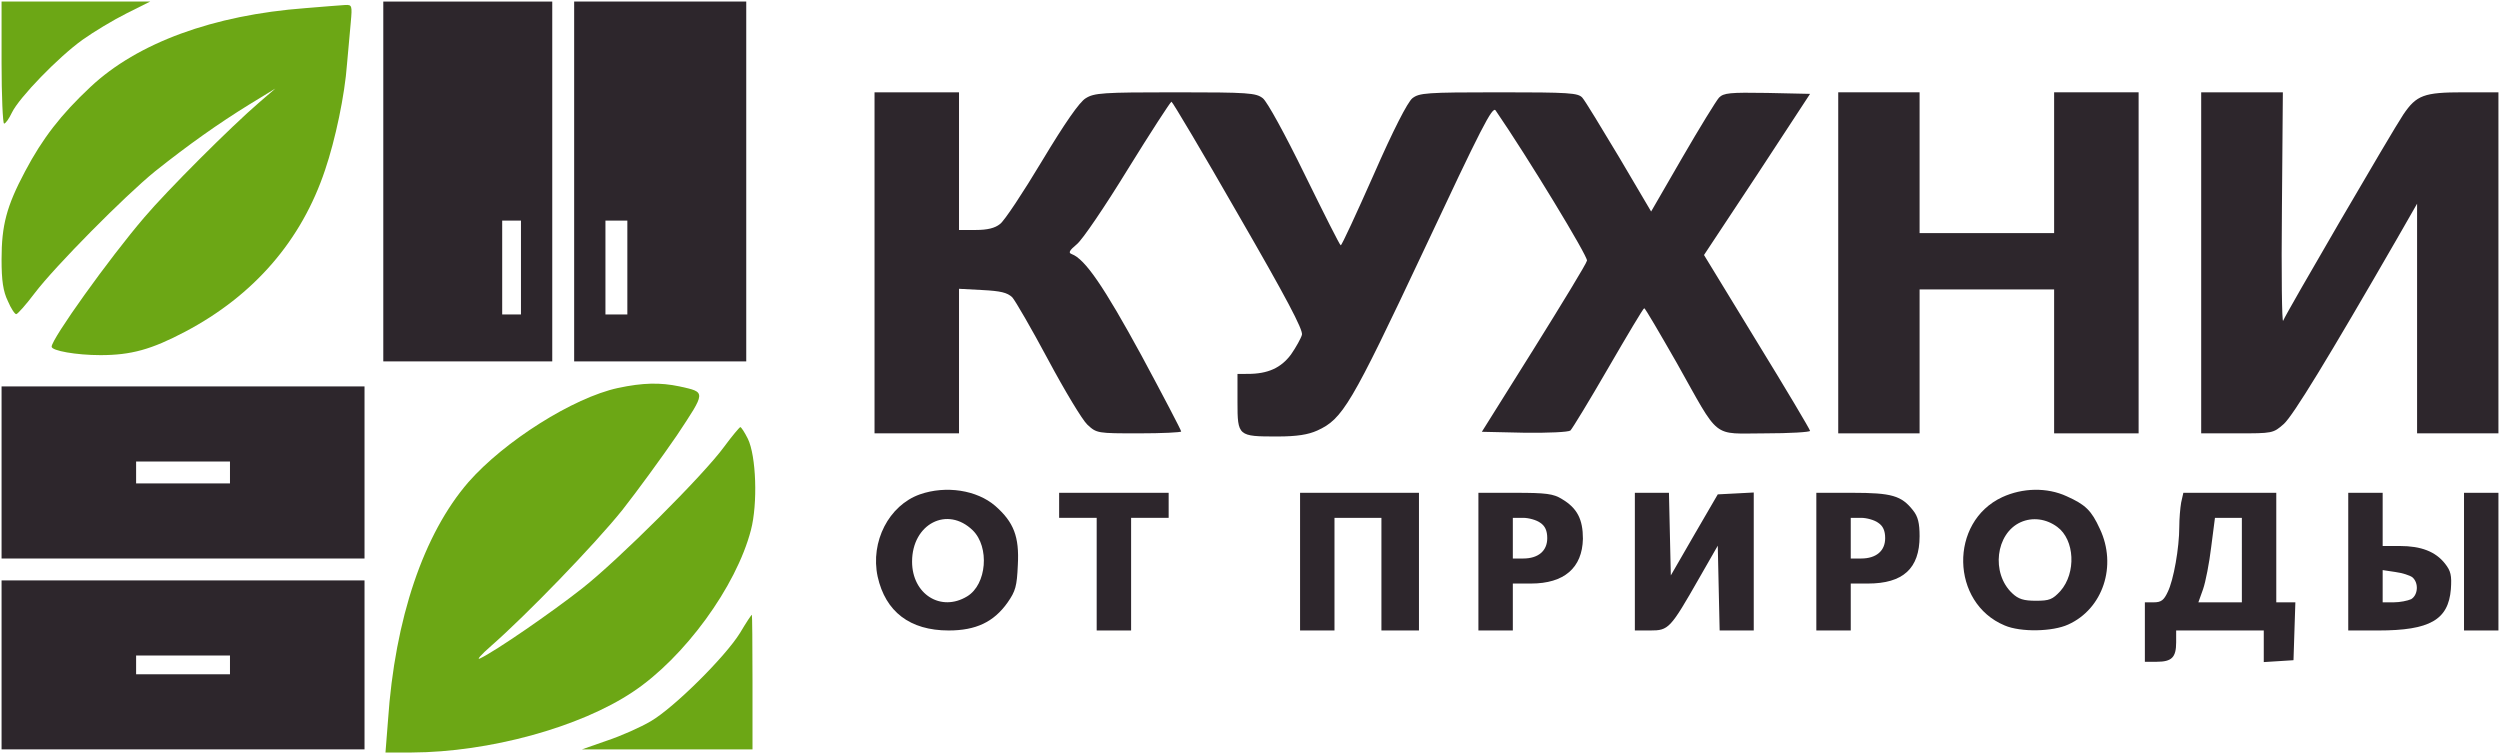 <?xml version="1.0" encoding="utf-8"?>
<!-- Generator: Adobe Illustrator 15.0.2, SVG Export Plug-In  -->
<!DOCTYPE svg>
<svg version="1.2" baseProfile="tiny"
	 xmlns="http://www.w3.org/2000/svg" xmlns:xlink="http://www.w3.org/1999/xlink" xmlns:a="http://ns.adobe.com/AdobeSVGViewerExtensions/3.0/"
	 x="0px" y="0px" width="799px" height="241px" viewBox="-0.5 -0.5 799 241" xml:space="preserve">
<defs>
</defs>
<path fill="#6CA715" d="M0,19.5C0,30.2,0.4,39,0.8,39c0.5,0,1.6-1.6,2.5-3.5c2.3-4.8,14.9-17.8,22.6-23.3c3.5-2.5,9.8-6.3,14-8.4
	L47.5,0H23.7H0V19.5z"/>
<path fill="#2D262C" d="M122,57.5V115h27h27V57.5V0h-27h-27V57.5z M166,85v15h-3h-3V85V70h3h3V85z"/>
<path fill="#2D262C" d="M183,57.5V115h27.5H238V57.5V0h-27.5H183V57.5z M200,85v15h-3.5H193V85V70h3.5h3.5V85z"/>
<path fill="#6CA715" d="M97.1,2.1C67.7,4.3,43.4,13.2,28.4,27.3c-9.4,8.8-15.3,16.4-20.9,27C1.6,65.4,0,71.5,0,82.4
	c0,6.8,0.5,10.2,2,13.3c1,2.4,2.3,4.3,2.7,4.2c0.4,0,3.1-3,5.8-6.6c6.5-8.6,28.9-31.2,38.5-39C59.8,45.7,69.3,39,79,33l8.5-5.2
	l-5,4.3C73.4,39.9,52.9,60.4,45.6,69C34.3,82.2,16,107.8,16,110.3c0,1.3,7.9,2.7,15.6,2.7c9.8,0,16.3-1.8,27.1-7.5
	c22-11.6,37.2-29.2,44.7-51.7c3.3-9.7,6.3-24,7-33.8c0.4-4.1,0.9-10.1,1.2-13.3c0.5-5.5,0.4-5.7-1.8-5.6
	C108.5,1.2,102.8,1.6,97.1,2.1z"/>
<path fill="#2D262C" d="M279,83.5V138h13.5H306v-23.1V91.8l7.5,0.4c5.8,0.3,7.9,0.8,9.5,2.3c1,1.1,6.2,10.1,11.5,20
	c5.3,9.9,10.9,19.2,12.5,20.7c3,2.8,3.2,2.8,16.5,2.8c7.4,0,13.5-0.3,13.5-0.6c0-0.4-5.7-11.301-12.7-24.3c-12-22-18-30.8-22.3-32.4
	c-1.1-0.4-0.8-1.1,1.6-3.1c1.801-1.4,9.101-12.2,16.4-24.1c7.3-11.8,13.6-21.5,13.9-21.5c0.3,0,10,16.3,21.399,36.2
	c15.2,26.3,20.7,36.7,20.3,38.3c-0.3,1.1-1.899,4-3.5,6.3c-3.199,4.3-7.399,6.2-13.8,6.2H395v9c0,10.9,0.2,11,12.7,11
	c6.399,0,9.899-0.6,12.8-1.9c8.1-3.699,10.7-8,34-57.5c18.4-39.2,22-46.3,23-44.8c10.3,15,29.6,46.8,29.2,48
	c-0.2,1-7.9,13.6-17,28.2L473.1,137.5l13.5,0.3c7.801,0.101,14.101-0.2,14.801-0.7c0.6-0.6,6.1-9.6,12.1-20
	C519.6,106.6,524.7,98,525,98s4.9,7.9,10.4,17.5c14,24.9,11,22.5,28.199,22.5c7.9,0,14.4-0.4,14.4-0.8c0-0.4-7.6-13.2-17-28.5
	L544.1,81l17-25.7L578,29.5l-13.7-0.3c-12-0.2-13.899,0-15.399,1.5c-0.9,1-6.2,9.6-11.7,19.1l-10,17.3L517,49.8
	c-5.7-9.5-10.9-18.1-11.8-19.1c-1.4-1.5-4-1.7-26.7-1.7c-23.2,0-25.4,0.2-27.6,1.9c-1.5,1.2-6.101,10.1-12.4,24.5
	C433,67.8,428.3,78,428,77.9c-0.3,0-5.4-10.2-11.5-22.6c-6.3-12.9-12-23.3-13.4-24.4c-2.199-1.7-4.399-1.9-28-1.9
	c-23.199,0-25.899,0.2-28.6,1.9c-2,1.2-6.6,7.8-14,20.1c-6,10-12,19.1-13.4,20.1c-1.6,1.3-4,1.9-7.699,1.9H306V51V29h-13.5H279V83.5
	z"/>
<path fill="#2D262C" d="M587,83.5V138h13h13v-23V92h21.5H656v23v23h13.5H683V83.5V29h-13.5H656v22.5V74h-21.5H613V51.5V29h-13h-13
	V83.5z"/>
<path fill="#2D262C" d="M703,83.5V138h11.5c11.3,0,11.5,0,14.9-3c3-2.7,14.1-20.9,36.3-59.4l6.3-11v36.7V138h13h13V83.5V29h-11.2
	c-12.6,0-15,0.9-19.2,7.1C764.1,41.3,730,99.8,729.2,102c-0.4,1-0.601-15-0.4-35.6l0.3-37.4H716h-13V83.5z"/>
<path fill="#6CA715" d="M197,123.5c-14.3,3.1-36.3,17-47.8,30.1c-14.3,16.5-23.5,43.601-25.7,76.2l-0.8,10.2h8.4
	c24.6-0.1,53.7-8,70.7-19.4c16.4-10.899,33-33.6,37.7-51.699c2.2-8.4,1.7-23.7-1-29.2c-1-2-2.1-3.7-2.4-3.7
	c-0.3,0.1-2.6,2.8-5.1,6.2c-6.6,9.1-33.9,36.3-45.5,45.399c-9.8,7.7-27.5,19.9-32.5,22.301c-1.4,0.699,0.2-1.101,3.5-4
	c11.1-9.7,33-32.301,41.9-43.4c4.8-6.1,12.6-16.8,17.4-23.8c9.4-14.2,9.4-13.8,0.9-15.7C210.5,121.7,205,121.8,197,123.5z"/>
<path fill="#2D262C" d="M0,150.5V178h58h58v-27.5V123H58H0V150.5z M73,150.5v3.5H58H43v-3.5V147h15h15V150.5z"/>
<path fill="#2D262C" d="M293.5,157.5c-9.9,3.5-15.9,15.1-13.5,26.3c2.5,11.2,10.3,17.2,22.7,17.2c8.7,0,14.399-2.7,18.8-8.9
	c2.6-3.699,3-5.3,3.3-12c0.5-9.1-1.3-13.699-7.2-18.899C311.7,156.1,301.8,154.6,293.5,157.5z M310.4,169
	c5.399,5.3,4.5,17.3-1.801,21.1C300.2,195.2,291,189.4,291,179C291,166.9,302.3,161.1,310.4,169z"/>
<path fill="#2D262C" d="M639.4,158.4c-17,7.899-16.5,33.8,0.8,41c5.1,2.199,15.3,2,20.3-0.301c11.1-5,15.7-18.8,10.1-30.6
	c-2.699-5.9-4.6-7.7-10.6-10.4C653.7,155.2,645.9,155.4,639.4,158.4z M657,167.9c5.6,4.1,6.1,14.699,1,20.5
	c-2.5,2.699-3.5,3.1-7.8,3.1c-3.9,0-5.601-0.5-7.601-2.4c-6.8-6.399-5.3-19.1,2.7-22.699C649.1,164.7,653.5,165.3,657,167.9z"/>
<path fill="#2D262C" d="M338,161v4h6h6v18v18h5.5h5.5v-18v-18h6h6v-4v-4h-17.5H338V161z"/>
<path fill="#2D262C" d="M415,179v22h5.5h5.5v-18v-18h7.5h7.5v18v18h6h6v-22v-22h-19h-19V179z"/>
<path fill="#2D262C" d="M472,179v22h5.5h5.5v-7.5V186h5.8c10.601,0,16.4-5,16.601-14.3c0-6.2-1.801-9.8-6.7-12.7
	c-2.7-1.7-5.101-2-14.9-2H472V179z M491.8,166.6c1.5,1,2.2,2.5,2.2,4.9c0,4.1-2.9,6.5-7.7,6.5H483v-6.5V165h3.3
	C488.1,165,490.6,165.7,491.8,166.6z"/>
<path fill="#2D262C" d="M522,179v22h4.9c5.899,0,6.399-0.5,15.699-16.8l5.9-10.3l0.3,13.6l0.3,13.5h5.4h5.5v-22v-22.1l-5.7,0.3
	l-5.8,0.3l-7.5,12.9l-7.5,13l-0.3-13.2l-0.3-13.2h-5.4H522V179z"/>
<path fill="#2D262C" d="M580,179v22h5.5h5.5v-7.5V186h5.5c11.2,0,16.5-4.8,16.5-15.1c0-4.2-0.5-6.301-2.1-8.301
	c-3.7-4.699-6.801-5.6-19.4-5.6H580V179z M599.8,166.6c1.5,1,2.2,2.5,2.2,4.9c0,4.1-2.9,6.5-7.7,6.5H591v-6.5V165h3.3
	C596.1,165,598.6,165.7,599.8,166.6z"/>
<path fill="#2D262C" d="M696.6,160.1c-0.3,1.7-0.6,5.2-0.6,7.801c0,6.6-1.8,17-3.7,20.8c-1.2,2.6-2.1,3.3-4.399,3.3H685v9.5v9.5h3.8
	c4.8,0,6.2-1.4,6.2-6.2V201h14h14v5.1v5l4.8-0.3l4.7-0.3l0.3-9.3l0.3-9.2H730h-3v-17.5V157h-14.9h-14.8L696.6,160.1z M716,178.5V192
	h-7h-6.9l1.5-4.2c0.801-2.3,2-8.399,2.601-13.5l1.2-9.3h4.3h4.3V178.5z"/>
<path fill="#2D262C" d="M750,179v22h9.6c16.5,0,22.4-3.4,23.2-13.2c0.3-4.399,0-5.8-1.899-8.2c-3-3.8-7.601-5.6-14.4-5.6H761v-8.5
	V157h-5.5H750V179z M770.5,184c2.1,1.8,1.8,5.7-0.4,7c-1.1,0.5-3.6,1-5.5,1H761v-5.1v-5.2l4,0.6C767.3,182.6,769.7,183.4,770.5,184z
	"/>
<path fill="#2D262C" d="M787,179v22h5.5h5.5v-22v-22h-5.5H787V179z"/>
<path fill="#2D262C" d="M0,212v27h58h58v-27v-27H58H0V212z M73,212v3H58H43v-3v-3h15h15V212z"/>
<path fill="#6CA715" d="M236,201.8c-4.7,7.601-21,23.8-28.5,28.2c-3.2,1.9-9.5,4.7-14,6.2l-8,2.8h27.3H240v-21.5
	c0-11.8-0.1-21.5-0.2-21.5C239.6,196,237.9,198.6,236,201.8z"/>
</svg>
